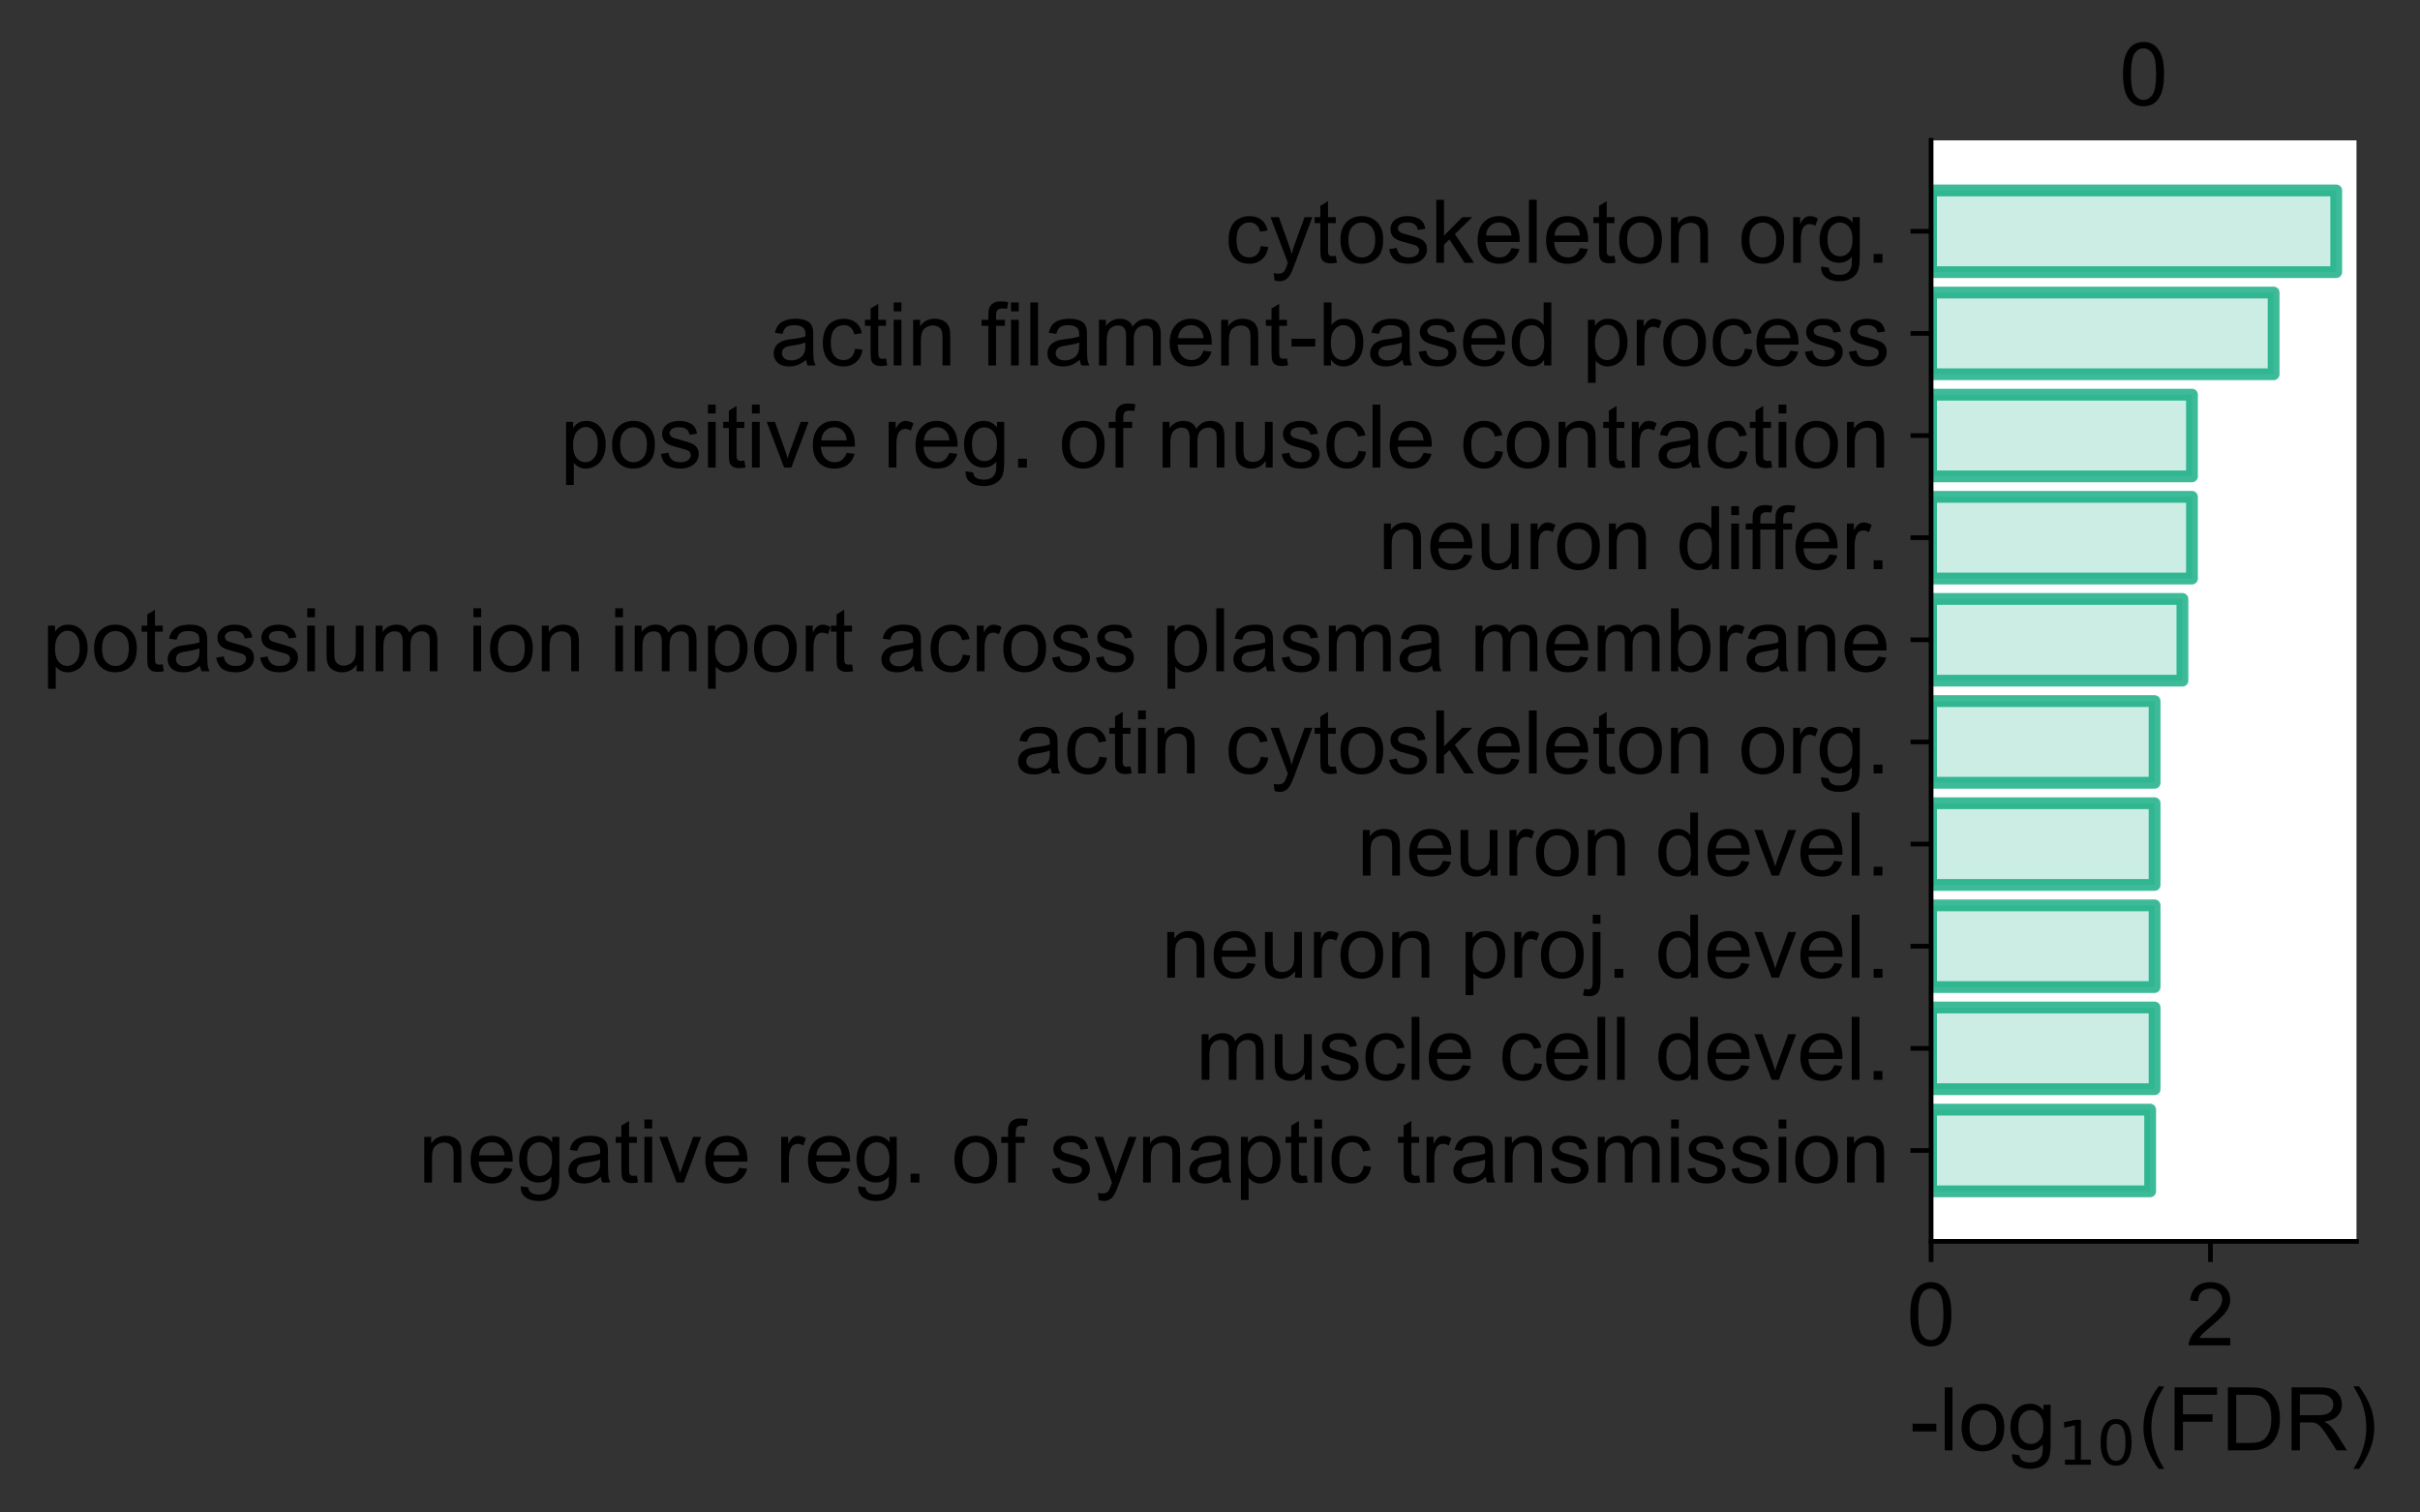 <?xml version="1.0" encoding="utf-8" standalone="no"?>
<!DOCTYPE svg PUBLIC "-//W3C//DTD SVG 1.1//EN"
  "http://www.w3.org/Graphics/SVG/1.1/DTD/svg11.dtd">
<!-- Created with matplotlib (https://matplotlib.org/) -->
<svg height="257.857pt" version="1.1" viewBox="0 0 412.673 257.857" width="412.673pt" xmlns="http://www.w3.org/2000/svg" xmlns:xlink="http://www.w3.org/1999/xlink">
 <rect x="0" y="0" width="412.673" height="257.857" fill="#333333" stroke="none"/>
 <defs>
  <style type="text/css">*{stroke-linecap:butt;stroke-linejoin:round;}</style>
 </defs>
 <g id="figure_1">
  <g id="patch_1">
   <path d="M -0 257.857 
L 412.673 257.857 
L 412.673 0 
L -0 0 
z
" style="fill:none;"/>
  </g>
  <g id="axes_1">
   <g id="patch_2">
    <path d="M 329.303 211.69 
L 401.843 211.69 
L 401.843 23.937 
L 329.303 23.937 
z
" style="fill:#ffffff;"/>
   </g>
   <g id="patch_3">
    <path clip-path="url(#pced8f159b3)" d="M 329.303 203.155 
L 366.658 203.155 
L 366.658 189.222 
L 329.303 189.222 
z
" style="fill:#00a679;opacity:0.2;stroke:#00a679;stroke-linejoin:miter;stroke-width:2;"/>
   </g>
   <g id="patch_4">
    <path clip-path="url(#pced8f159b3)" d="M 329.303 185.739 
L 367.414 185.739 
L 367.414 171.805 
L 329.303 171.805 
z
" style="fill:#00a679;opacity:0.2;stroke:#00a679;stroke-linejoin:miter;stroke-width:2;"/>
   </g>
   <g id="patch_5">
    <path clip-path="url(#pced8f159b3)" d="M 329.303 168.322 
L 367.414 168.322 
L 367.414 154.388 
L 329.303 154.388 
z
" style="fill:#00a679;opacity:0.2;stroke:#00a679;stroke-linejoin:miter;stroke-width:2;"/>
   </g>
   <g id="patch_6">
    <path clip-path="url(#pced8f159b3)" d="M 329.303 150.905 
L 367.414 150.905 
L 367.414 136.972 
L 329.303 136.972 
z
" style="fill:#00a679;opacity:0.2;stroke:#00a679;stroke-linejoin:miter;stroke-width:2;"/>
   </g>
   <g id="patch_7">
    <path clip-path="url(#pced8f159b3)" d="M 329.303 133.488 
L 367.414 133.488 
L 367.414 119.555 
L 329.303 119.555 
z
" style="fill:#00a679;opacity:0.2;stroke:#00a679;stroke-linejoin:miter;stroke-width:2;"/>
   </g>
   <g id="patch_8">
    <path clip-path="url(#pced8f159b3)" d="M 329.303 116.071 
L 372.16 116.071 
L 372.16 102.138 
L 329.303 102.138 
z
" style="fill:#00a679;opacity:0.2;stroke:#00a679;stroke-linejoin:miter;stroke-width:2;"/>
   </g>
   <g id="patch_9">
    <path clip-path="url(#pced8f159b3)" d="M 329.303 98.655 
L 373.789 98.655 
L 373.789 84.721 
L 329.303 84.721 
z
" style="fill:#00a679;opacity:0.2;stroke:#00a679;stroke-linejoin:miter;stroke-width:2;"/>
   </g>
   <g id="patch_10">
    <path clip-path="url(#pced8f159b3)" d="M 329.303 81.238 
L 373.789 81.238 
L 373.789 67.304 
L 329.303 67.304 
z
" style="fill:#00a679;opacity:0.2;stroke:#00a679;stroke-linejoin:miter;stroke-width:2;"/>
   </g>
   <g id="patch_11">
    <path clip-path="url(#pced8f159b3)" d="M 329.303 63.821 
L 387.713 63.821 
L 387.713 49.888 
L 329.303 49.888 
z
" style="fill:#00a679;opacity:0.2;stroke:#00a679;stroke-linejoin:miter;stroke-width:2;"/>
   </g>
   <g id="patch_12">
    <path clip-path="url(#pced8f159b3)" d="M 329.303 46.404 
L 398.389 46.404 
L 398.389 32.471 
L 329.303 32.471 
z
" style="fill:#00a679;opacity:0.2;stroke:#00a679;stroke-linejoin:miter;stroke-width:2;"/>
   </g>
   <g id="patch_13">
    <path clip-path="url(#pced8f159b3)" d="M 329.303 203.155 
L 366.658 203.155 
L 366.658 189.222 
L 329.303 189.222 
z
" style="fill:none;opacity:0.7;stroke:#00a679;stroke-linejoin:miter;stroke-width:2;"/>
   </g>
   <g id="patch_14">
    <path clip-path="url(#pced8f159b3)" d="M 329.303 185.739 
L 367.414 185.739 
L 367.414 171.805 
L 329.303 171.805 
z
" style="fill:none;opacity:0.7;stroke:#00a679;stroke-linejoin:miter;stroke-width:2;"/>
   </g>
   <g id="patch_15">
    <path clip-path="url(#pced8f159b3)" d="M 329.303 168.322 
L 367.414 168.322 
L 367.414 154.388 
L 329.303 154.388 
z
" style="fill:none;opacity:0.7;stroke:#00a679;stroke-linejoin:miter;stroke-width:2;"/>
   </g>
   <g id="patch_16">
    <path clip-path="url(#pced8f159b3)" d="M 329.303 150.905 
L 367.414 150.905 
L 367.414 136.972 
L 329.303 136.972 
z
" style="fill:none;opacity:0.7;stroke:#00a679;stroke-linejoin:miter;stroke-width:2;"/>
   </g>
   <g id="patch_17">
    <path clip-path="url(#pced8f159b3)" d="M 329.303 133.488 
L 367.414 133.488 
L 367.414 119.555 
L 329.303 119.555 
z
" style="fill:none;opacity:0.7;stroke:#00a679;stroke-linejoin:miter;stroke-width:2;"/>
   </g>
   <g id="patch_18">
    <path clip-path="url(#pced8f159b3)" d="M 329.303 116.071 
L 372.16 116.071 
L 372.16 102.138 
L 329.303 102.138 
z
" style="fill:none;opacity:0.7;stroke:#00a679;stroke-linejoin:miter;stroke-width:2;"/>
   </g>
   <g id="patch_19">
    <path clip-path="url(#pced8f159b3)" d="M 329.303 98.655 
L 373.789 98.655 
L 373.789 84.721 
L 329.303 84.721 
z
" style="fill:none;opacity:0.7;stroke:#00a679;stroke-linejoin:miter;stroke-width:2;"/>
   </g>
   <g id="patch_20">
    <path clip-path="url(#pced8f159b3)" d="M 329.303 81.238 
L 373.789 81.238 
L 373.789 67.304 
L 329.303 67.304 
z
" style="fill:none;opacity:0.7;stroke:#00a679;stroke-linejoin:miter;stroke-width:2;"/>
   </g>
   <g id="patch_21">
    <path clip-path="url(#pced8f159b3)" d="M 329.303 63.821 
L 387.713 63.821 
L 387.713 49.888 
L 329.303 49.888 
z
" style="fill:none;opacity:0.7;stroke:#00a679;stroke-linejoin:miter;stroke-width:2;"/>
   </g>
   <g id="patch_22">
    <path clip-path="url(#pced8f159b3)" d="M 329.303 46.404 
L 398.389 46.404 
L 398.389 32.471 
L 329.303 32.471 
z
" style="fill:none;opacity:0.7;stroke:#00a679;stroke-linejoin:miter;stroke-width:2;"/>
   </g>
   <g id="matplotlib.axis_1">
    <g id="xtick_1">
     <g id="line2d_1">
      <defs>
       <path d="M 0 0 
L 0 3.5 
" id="m8d444340a9" style="stroke:#000000;stroke-width:0.8;"/>
      </defs>
      <g>
       <use style="stroke:#000000;stroke-width:0.8;" x="329.303" xlink:href="#m8d444340a9" y="211.69"/>
      </g>
     </g>
     <g id="text_1">
      <!-- 0 -->
      <g transform="translate(325.132 229.426)scale(0.15 -0.15)">
       <defs>
        <path d="M 4.156 35.297 
Q 4.156 48 6.766 55.734 
Q 9.375 63.484 14.516 67.672 
Q 19.672 71.875 27.484 71.875 
Q 33.25 71.875 37.594 69.547 
Q 41.938 67.234 44.766 62.859 
Q 47.609 58.5 49.219 52.219 
Q 50.828 45.953 50.828 35.297 
Q 50.828 22.703 48.234 14.969 
Q 45.656 7.234 40.5 3 
Q 35.359 -1.219 27.484 -1.219 
Q 17.141 -1.219 11.234 6.203 
Q 4.156 15.141 4.156 35.297 
z
M 13.188 35.297 
Q 13.188 17.672 17.312 11.828 
Q 21.438 6 27.484 6 
Q 33.547 6 37.672 11.859 
Q 41.797 17.719 41.797 35.297 
Q 41.797 52.984 37.672 58.781 
Q 33.547 64.594 27.391 64.594 
Q 21.344 64.594 17.719 59.469 
Q 13.188 52.938 13.188 35.297 
z
" id="ArialMT-48"/>
       </defs>
       <use xlink:href="#ArialMT-48"/>
      </g>
     </g>
    </g>
    <g id="xtick_2">
     <g id="line2d_2">
      <g>
       <use style="stroke:#000000;stroke-width:0.8;" x="376.942" xlink:href="#m8d444340a9" y="211.69"/>
      </g>
     </g>
     <g id="text_2">
      <!-- 2 -->
      <g transform="translate(372.771 229.426)scale(0.15 -0.15)">
       <defs>
        <path d="M 50.344 8.453 
L 50.344 0 
L 3.031 0 
Q 2.938 3.172 4.047 6.109 
Q 5.859 10.938 9.828 15.625 
Q 13.812 20.312 21.344 26.469 
Q 33.016 36.031 37.109 41.625 
Q 41.219 47.219 41.219 52.203 
Q 41.219 57.422 37.469 61 
Q 33.734 64.594 27.734 64.594 
Q 21.391 64.594 17.578 60.781 
Q 13.766 56.984 13.719 50.25 
L 4.688 51.172 
Q 5.609 61.281 11.656 66.578 
Q 17.719 71.875 27.938 71.875 
Q 38.234 71.875 44.234 66.156 
Q 50.25 60.453 50.25 52 
Q 50.25 47.703 48.484 43.547 
Q 46.734 39.406 42.656 34.812 
Q 38.578 30.219 29.109 22.219 
Q 21.188 15.578 18.938 13.203 
Q 16.703 10.844 15.234 8.453 
z
" id="ArialMT-50"/>
       </defs>
       <use xlink:href="#ArialMT-50"/>
      </g>
     </g>
    </g>
    <g id="text_3">
     <!-- -log$_{10}$(FDR) -->
     <g transform="translate(325.673 247.357)scale(0.15 -0.15)">
      <defs>
       <path d="M 3.172 21.484 
L 3.172 30.328 
L 30.172 30.328 
L 30.172 21.484 
z
" id="ArialMT-45"/>
       <path d="M 6.391 0 
L 6.391 71.578 
L 15.188 71.578 
L 15.188 0 
z
" id="ArialMT-108"/>
       <path d="M 3.328 25.922 
Q 3.328 40.328 11.328 47.266 
Q 18.016 53.031 27.641 53.031 
Q 38.328 53.031 45.109 46.016 
Q 51.906 39.016 51.906 26.656 
Q 51.906 16.656 48.906 10.906 
Q 45.906 5.172 40.156 2 
Q 34.422 -1.172 27.641 -1.172 
Q 16.75 -1.172 10.031 5.812 
Q 3.328 12.797 3.328 25.922 
z
M 12.359 25.922 
Q 12.359 15.969 16.703 11.016 
Q 21.047 6.062 27.641 6.062 
Q 34.188 6.062 38.531 11.031 
Q 42.875 16.016 42.875 26.219 
Q 42.875 35.844 38.5 40.797 
Q 34.125 45.75 27.641 45.75 
Q 21.047 45.75 16.703 40.812 
Q 12.359 35.891 12.359 25.922 
z
" id="ArialMT-111"/>
       <path d="M 4.984 -4.297 
L 13.531 -5.562 
Q 14.062 -9.516 16.5 -11.328 
Q 19.781 -13.766 25.438 -13.766 
Q 31.547 -13.766 34.859 -11.328 
Q 38.188 -8.891 39.359 -4.5 
Q 40.047 -1.812 39.984 6.781 
Q 34.234 0 25.641 0 
Q 14.938 0 9.078 7.719 
Q 3.219 15.438 3.219 26.219 
Q 3.219 33.641 5.906 39.906 
Q 8.594 46.188 13.688 49.609 
Q 18.797 53.031 25.688 53.031 
Q 34.859 53.031 40.828 45.609 
L 40.828 51.859 
L 48.922 51.859 
L 48.922 7.031 
Q 48.922 -5.078 46.453 -10.125 
Q 44 -15.188 38.641 -18.109 
Q 33.297 -21.047 25.484 -21.047 
Q 16.219 -21.047 10.5 -16.875 
Q 4.781 -12.703 4.984 -4.297 
z
M 12.25 26.859 
Q 12.25 16.656 16.297 11.969 
Q 20.359 7.281 26.469 7.281 
Q 32.516 7.281 36.609 11.938 
Q 40.719 16.609 40.719 26.562 
Q 40.719 36.078 36.5 40.906 
Q 32.281 45.75 26.312 45.75 
Q 20.453 45.75 16.344 40.984 
Q 12.25 36.234 12.25 26.859 
z
" id="ArialMT-103"/>
       <path d="M 12.406 8.297 
L 28.516 8.297 
L 28.516 63.922 
L 10.984 60.406 
L 10.984 69.391 
L 28.422 72.906 
L 38.281 72.906 
L 38.281 8.297 
L 54.391 8.297 
L 54.391 0 
L 12.406 0 
z
" id="DejaVuSans-49"/>
       <path d="M 31.781 66.406 
Q 24.172 66.406 20.328 58.906 
Q 16.5 51.422 16.5 36.375 
Q 16.5 21.391 20.328 13.891 
Q 24.172 6.391 31.781 6.391 
Q 39.453 6.391 43.281 13.891 
Q 47.125 21.391 47.125 36.375 
Q 47.125 51.422 43.281 58.906 
Q 39.453 66.406 31.781 66.406 
z
M 31.781 74.219 
Q 44.047 74.219 50.516 64.516 
Q 56.984 54.828 56.984 36.375 
Q 56.984 17.969 50.516 8.266 
Q 44.047 -1.422 31.781 -1.422 
Q 19.531 -1.422 13.062 8.266 
Q 6.594 17.969 6.594 36.375 
Q 6.594 54.828 13.062 64.516 
Q 19.531 74.219 31.781 74.219 
z
" id="DejaVuSans-48"/>
       <path d="M 23.391 -21.047 
Q 16.109 -11.859 11.078 0.438 
Q 6.062 12.75 6.062 25.922 
Q 6.062 37.547 9.812 48.188 
Q 14.203 60.547 23.391 72.797 
L 29.688 72.797 
Q 23.781 62.641 21.875 58.297 
Q 18.891 51.562 17.188 44.234 
Q 15.094 35.109 15.094 25.875 
Q 15.094 2.391 29.688 -21.047 
z
" id="ArialMT-40"/>
       <path d="M 8.203 0 
L 8.203 71.578 
L 56.5 71.578 
L 56.5 63.141 
L 17.672 63.141 
L 17.672 40.969 
L 51.266 40.969 
L 51.266 32.516 
L 17.672 32.516 
L 17.672 0 
z
" id="ArialMT-70"/>
       <path d="M 7.719 0 
L 7.719 71.578 
L 32.375 71.578 
Q 40.719 71.578 45.125 70.562 
Q 51.266 69.141 55.609 65.438 
Q 61.281 60.641 64.078 53.188 
Q 66.891 45.75 66.891 36.188 
Q 66.891 28.031 64.984 21.734 
Q 63.094 15.438 60.109 11.297 
Q 57.125 7.172 53.578 4.797 
Q 50.047 2.438 45.047 1.219 
Q 40.047 0 33.547 0 
z
M 17.188 8.453 
L 32.469 8.453 
Q 39.547 8.453 43.578 9.766 
Q 47.609 11.078 50 13.484 
Q 53.375 16.844 55.25 22.531 
Q 57.125 28.219 57.125 36.328 
Q 57.125 47.562 53.438 53.594 
Q 49.75 59.625 44.484 61.672 
Q 40.672 63.141 32.234 63.141 
L 17.188 63.141 
z
" id="ArialMT-68"/>
       <path d="M 7.859 0 
L 7.859 71.578 
L 39.594 71.578 
Q 49.172 71.578 54.141 69.641 
Q 59.125 67.719 62.109 62.828 
Q 65.094 57.953 65.094 52.047 
Q 65.094 44.438 60.156 39.203 
Q 55.219 33.984 44.922 32.562 
Q 48.688 30.766 50.641 29 
Q 54.781 25.203 58.5 19.484 
L 70.953 0 
L 59.031 0 
L 49.562 14.891 
Q 45.406 21.344 42.719 24.75 
Q 40.047 28.172 37.922 29.531 
Q 35.797 30.906 33.594 31.453 
Q 31.984 31.781 28.328 31.781 
L 17.328 31.781 
L 17.328 0 
z
M 17.328 39.984 
L 37.703 39.984 
Q 44.188 39.984 47.844 41.328 
Q 51.516 42.672 53.422 45.625 
Q 55.328 48.578 55.328 52.047 
Q 55.328 57.125 51.641 60.391 
Q 47.953 63.672 39.984 63.672 
L 17.328 63.672 
z
" id="ArialMT-82"/>
       <path d="M 12.359 -21.047 
L 6.062 -21.047 
Q 20.656 2.391 20.656 25.875 
Q 20.656 35.062 18.562 44.094 
Q 16.891 51.422 13.922 58.156 
Q 12.016 62.547 6.062 72.797 
L 12.359 72.797 
Q 21.531 60.547 25.922 48.188 
Q 29.688 37.547 29.688 25.922 
Q 29.688 12.75 24.625 0.438 
Q 19.578 -11.859 12.359 -21.047 
z
" id="ArialMT-41"/>
      </defs>
      <use transform="translate(0 0.203)" xlink:href="#ArialMT-45"/>
      <use transform="translate(33.301 0.203)" xlink:href="#ArialMT-108"/>
      <use transform="translate(55.518 0.203)" xlink:href="#ArialMT-111"/>
      <use transform="translate(111.133 0.203)" xlink:href="#ArialMT-103"/>
      <use transform="translate(167.705 -16.203)scale(0.7)" xlink:href="#DejaVuSans-49"/>
      <use transform="translate(212.241 -16.203)scale(0.7)" xlink:href="#DejaVuSans-48"/>
      <use transform="translate(259.512 0.203)" xlink:href="#ArialMT-40"/>
      <use transform="translate(292.812 0.203)" xlink:href="#ArialMT-70"/>
      <use transform="translate(353.896 0.203)" xlink:href="#ArialMT-68"/>
      <use transform="translate(426.113 0.203)" xlink:href="#ArialMT-82"/>
      <use transform="translate(498.33 0.203)" xlink:href="#ArialMT-41"/>
     </g>
    </g>
   </g>
   <g id="matplotlib.axis_2">
    <g id="ytick_1">
     <g id="line2d_3">
      <defs>
       <path d="M 0 0 
L -3.5 0 
" id="m1ef95bb024" style="stroke:#000000;stroke-width:0.8;"/>
      </defs>
      <g>
       <use style="stroke:#000000;stroke-width:0.8;" x="329.303" xlink:href="#m1ef95bb024" y="196.189"/>
      </g>
     </g>
     <g id="text_4">
      <!-- negative reg. of synaptic transmission -->
      <g transform="translate(71.362 201.648)scale(0.15 -0.15)">
       <defs>
        <path d="M 6.594 0 
L 6.594 51.859 
L 14.5 51.859 
L 14.5 44.484 
Q 20.219 53.031 31 53.031 
Q 35.688 53.031 39.625 51.344 
Q 43.562 49.656 45.516 46.922 
Q 47.469 44.188 48.25 40.438 
Q 48.734 37.984 48.734 31.891 
L 48.734 0 
L 39.938 0 
L 39.938 31.547 
Q 39.938 36.922 38.906 39.578 
Q 37.891 42.234 35.281 43.812 
Q 32.672 45.406 29.156 45.406 
Q 23.531 45.406 19.453 41.844 
Q 15.375 38.281 15.375 28.328 
L 15.375 0 
z
" id="ArialMT-110"/>
        <path d="M 42.094 16.703 
L 51.172 15.578 
Q 49.031 7.625 43.219 3.219 
Q 37.406 -1.172 28.375 -1.172 
Q 17 -1.172 10.328 5.828 
Q 3.656 12.844 3.656 25.484 
Q 3.656 38.578 10.391 45.797 
Q 17.141 53.031 27.875 53.031 
Q 38.281 53.031 44.875 45.953 
Q 51.469 38.875 51.469 26.031 
Q 51.469 25.25 51.422 23.688 
L 12.75 23.688 
Q 13.234 15.141 17.578 10.594 
Q 21.922 6.062 28.422 6.062 
Q 33.25 6.062 36.672 8.594 
Q 40.094 11.141 42.094 16.703 
z
M 13.234 30.906 
L 42.188 30.906 
Q 41.609 37.453 38.875 40.719 
Q 34.672 45.797 27.984 45.797 
Q 21.922 45.797 17.797 41.75 
Q 13.672 37.703 13.234 30.906 
z
" id="ArialMT-101"/>
        <path d="M 40.438 6.391 
Q 35.547 2.25 31.031 0.531 
Q 26.516 -1.172 21.344 -1.172 
Q 12.797 -1.172 8.203 3 
Q 3.609 7.172 3.609 13.672 
Q 3.609 17.484 5.344 20.625 
Q 7.078 23.781 9.891 25.688 
Q 12.703 27.594 16.219 28.562 
Q 18.797 29.25 24.031 29.891 
Q 34.672 31.156 39.703 32.906 
Q 39.75 34.719 39.75 35.203 
Q 39.75 40.578 37.25 42.781 
Q 33.891 45.75 27.25 45.75 
Q 21.047 45.75 18.094 43.578 
Q 15.141 41.406 13.719 35.891 
L 5.125 37.062 
Q 6.297 42.578 8.984 45.969 
Q 11.672 49.359 16.75 51.188 
Q 21.828 53.031 28.516 53.031 
Q 35.156 53.031 39.297 51.469 
Q 43.453 49.906 45.406 47.531 
Q 47.359 45.172 48.141 41.547 
Q 48.578 39.312 48.578 33.453 
L 48.578 21.734 
Q 48.578 9.469 49.141 6.219 
Q 49.703 2.984 51.375 0 
L 42.188 0 
Q 40.828 2.734 40.438 6.391 
z
M 39.703 26.031 
Q 34.906 24.078 25.344 22.703 
Q 19.922 21.922 17.672 20.938 
Q 15.438 19.969 14.203 18.094 
Q 12.984 16.219 12.984 13.922 
Q 12.984 10.406 15.641 8.062 
Q 18.312 5.719 23.438 5.719 
Q 28.516 5.719 32.469 7.938 
Q 36.422 10.156 38.281 14.016 
Q 39.703 17 39.703 22.797 
z
" id="ArialMT-97"/>
        <path d="M 25.781 7.859 
L 27.047 0.094 
Q 23.344 -0.688 20.406 -0.688 
Q 15.625 -0.688 12.984 0.828 
Q 10.359 2.344 9.281 4.812 
Q 8.203 7.281 8.203 15.188 
L 8.203 45.016 
L 1.766 45.016 
L 1.766 51.859 
L 8.203 51.859 
L 8.203 64.703 
L 16.938 69.969 
L 16.938 51.859 
L 25.781 51.859 
L 25.781 45.016 
L 16.938 45.016 
L 16.938 14.703 
Q 16.938 10.938 17.406 9.859 
Q 17.875 8.797 18.922 8.156 
Q 19.969 7.516 21.922 7.516 
Q 23.391 7.516 25.781 7.859 
z
" id="ArialMT-116"/>
        <path d="M 6.641 61.469 
L 6.641 71.578 
L 15.438 71.578 
L 15.438 61.469 
z
M 6.641 0 
L 6.641 51.859 
L 15.438 51.859 
L 15.438 0 
z
" id="ArialMT-105"/>
        <path d="M 21 0 
L 1.266 51.859 
L 10.547 51.859 
L 21.688 20.797 
Q 23.484 15.766 25 10.359 
Q 26.172 14.453 28.266 20.219 
L 39.797 51.859 
L 48.828 51.859 
L 29.203 0 
z
" id="ArialMT-118"/>
        <path id="ArialMT-32"/>
        <path d="M 6.5 0 
L 6.5 51.859 
L 14.406 51.859 
L 14.406 44 
Q 17.438 49.516 20 51.266 
Q 22.562 53.031 25.641 53.031 
Q 30.078 53.031 34.672 50.203 
L 31.641 42.047 
Q 28.422 43.953 25.203 43.953 
Q 22.312 43.953 20.016 42.219 
Q 17.719 40.484 16.75 37.406 
Q 15.281 32.719 15.281 27.156 
L 15.281 0 
z
" id="ArialMT-114"/>
        <path d="M 9.078 0 
L 9.078 10.016 
L 19.094 10.016 
L 19.094 0 
z
" id="ArialMT-46"/>
        <path d="M 8.688 0 
L 8.688 45.016 
L 0.922 45.016 
L 0.922 51.859 
L 8.688 51.859 
L 8.688 57.375 
Q 8.688 62.594 9.625 65.141 
Q 10.891 68.562 14.078 70.672 
Q 17.281 72.797 23.047 72.797 
Q 26.766 72.797 31.25 71.922 
L 29.938 64.266 
Q 27.203 64.75 24.75 64.75 
Q 20.75 64.75 19.094 63.031 
Q 17.438 61.328 17.438 56.641 
L 17.438 51.859 
L 27.547 51.859 
L 27.547 45.016 
L 17.438 45.016 
L 17.438 0 
z
" id="ArialMT-102"/>
        <path d="M 3.078 15.484 
L 11.766 16.844 
Q 12.5 11.625 15.844 8.844 
Q 19.188 6.062 25.203 6.062 
Q 31.25 6.062 34.172 8.516 
Q 37.109 10.984 37.109 14.312 
Q 37.109 17.281 34.516 19 
Q 32.719 20.172 25.531 21.969 
Q 15.875 24.422 12.141 26.203 
Q 8.406 27.984 6.469 31.125 
Q 4.547 34.281 4.547 38.094 
Q 4.547 41.547 6.125 44.5 
Q 7.719 47.469 10.453 49.422 
Q 12.5 50.922 16.031 51.969 
Q 19.578 53.031 23.641 53.031 
Q 29.734 53.031 34.344 51.266 
Q 38.969 49.516 41.156 46.5 
Q 43.359 43.5 44.188 38.484 
L 35.594 37.312 
Q 35.016 41.312 32.203 43.547 
Q 29.391 45.797 24.266 45.797 
Q 18.219 45.797 15.625 43.797 
Q 13.031 41.797 13.031 39.109 
Q 13.031 37.406 14.109 36.031 
Q 15.188 34.625 17.484 33.688 
Q 18.797 33.203 25.25 31.453 
Q 34.578 28.953 38.25 27.359 
Q 41.938 25.781 44.031 22.75 
Q 46.141 19.734 46.141 15.234 
Q 46.141 10.844 43.578 6.953 
Q 41.016 3.078 36.172 0.953 
Q 31.344 -1.172 25.25 -1.172 
Q 15.141 -1.172 9.844 3.031 
Q 4.547 7.234 3.078 15.484 
z
" id="ArialMT-115"/>
        <path d="M 6.203 -19.969 
L 5.219 -11.719 
Q 8.109 -12.5 10.25 -12.5 
Q 13.188 -12.5 14.938 -11.516 
Q 16.703 -10.547 17.828 -8.797 
Q 18.656 -7.469 20.516 -2.25 
Q 20.75 -1.516 21.297 -0.094 
L 1.609 51.859 
L 11.078 51.859 
L 21.875 21.828 
Q 23.969 16.109 25.641 9.812 
Q 27.156 15.875 29.25 21.625 
L 40.328 51.859 
L 49.125 51.859 
L 29.391 -0.875 
Q 26.219 -9.422 24.469 -12.641 
Q 22.125 -17 19.094 -19.016 
Q 16.062 -21.047 11.859 -21.047 
Q 9.328 -21.047 6.203 -19.969 
z
" id="ArialMT-121"/>
        <path d="M 6.594 -19.875 
L 6.594 51.859 
L 14.594 51.859 
L 14.594 45.125 
Q 17.438 49.078 21 51.047 
Q 24.562 53.031 29.641 53.031 
Q 36.281 53.031 41.359 49.609 
Q 46.438 46.188 49.016 39.953 
Q 51.609 33.734 51.609 26.312 
Q 51.609 18.359 48.75 11.984 
Q 45.906 5.609 40.453 2.219 
Q 35.016 -1.172 29 -1.172 
Q 24.609 -1.172 21.109 0.688 
Q 17.625 2.547 15.375 5.375 
L 15.375 -19.875 
z
M 14.547 25.641 
Q 14.547 15.625 18.594 10.844 
Q 22.656 6.062 28.422 6.062 
Q 34.281 6.062 38.453 11.016 
Q 42.625 15.969 42.625 26.375 
Q 42.625 36.281 38.547 41.203 
Q 34.469 46.141 28.812 46.141 
Q 23.188 46.141 18.859 40.891 
Q 14.547 35.641 14.547 25.641 
z
" id="ArialMT-112"/>
        <path d="M 40.438 19 
L 49.078 17.875 
Q 47.656 8.938 41.812 3.875 
Q 35.984 -1.172 27.484 -1.172 
Q 16.844 -1.172 10.375 5.781 
Q 3.906 12.75 3.906 25.734 
Q 3.906 34.125 6.688 40.422 
Q 9.469 46.734 15.156 49.875 
Q 20.844 53.031 27.547 53.031 
Q 35.984 53.031 41.359 48.75 
Q 46.734 44.484 48.25 36.625 
L 39.703 35.297 
Q 38.484 40.531 35.375 43.156 
Q 32.281 45.797 27.875 45.797 
Q 21.234 45.797 17.078 41.031 
Q 12.938 36.281 12.938 25.984 
Q 12.938 15.531 16.938 10.797 
Q 20.953 6.062 27.391 6.062 
Q 32.562 6.062 36.031 9.234 
Q 39.5 12.406 40.438 19 
z
" id="ArialMT-99"/>
        <path d="M 6.594 0 
L 6.594 51.859 
L 14.453 51.859 
L 14.453 44.578 
Q 16.891 48.391 20.938 50.703 
Q 25 53.031 30.172 53.031 
Q 35.938 53.031 39.625 50.641 
Q 43.312 48.25 44.828 43.953 
Q 50.984 53.031 60.844 53.031 
Q 68.562 53.031 72.703 48.75 
Q 76.859 44.484 76.859 35.594 
L 76.859 0 
L 68.109 0 
L 68.109 32.672 
Q 68.109 37.938 67.25 40.25 
Q 66.406 42.578 64.156 43.984 
Q 61.922 45.406 58.891 45.406 
Q 53.422 45.406 49.797 41.766 
Q 46.188 38.141 46.188 30.125 
L 46.188 0 
L 37.406 0 
L 37.406 33.688 
Q 37.406 39.547 35.25 42.469 
Q 33.109 45.406 28.219 45.406 
Q 24.516 45.406 21.359 43.453 
Q 18.219 41.5 16.797 37.734 
Q 15.375 33.984 15.375 26.906 
L 15.375 0 
z
" id="ArialMT-109"/>
       </defs>
       <use xlink:href="#ArialMT-110"/>
       <use x="55.615" xlink:href="#ArialMT-101"/>
       <use x="111.23" xlink:href="#ArialMT-103"/>
       <use x="166.846" xlink:href="#ArialMT-97"/>
       <use x="222.461" xlink:href="#ArialMT-116"/>
       <use x="250.244" xlink:href="#ArialMT-105"/>
       <use x="272.461" xlink:href="#ArialMT-118"/>
       <use x="322.461" xlink:href="#ArialMT-101"/>
       <use x="378.076" xlink:href="#ArialMT-32"/>
       <use x="405.859" xlink:href="#ArialMT-114"/>
       <use x="439.16" xlink:href="#ArialMT-101"/>
       <use x="494.775" xlink:href="#ArialMT-103"/>
       <use x="550.391" xlink:href="#ArialMT-46"/>
       <use x="578.174" xlink:href="#ArialMT-32"/>
       <use x="605.957" xlink:href="#ArialMT-111"/>
       <use x="661.572" xlink:href="#ArialMT-102"/>
       <use x="689.355" xlink:href="#ArialMT-32"/>
       <use x="717.139" xlink:href="#ArialMT-115"/>
       <use x="767.139" xlink:href="#ArialMT-121"/>
       <use x="817.139" xlink:href="#ArialMT-110"/>
       <use x="872.754" xlink:href="#ArialMT-97"/>
       <use x="928.369" xlink:href="#ArialMT-112"/>
       <use x="983.984" xlink:href="#ArialMT-116"/>
       <use x="1011.768" xlink:href="#ArialMT-105"/>
       <use x="1033.984" xlink:href="#ArialMT-99"/>
       <use x="1083.984" xlink:href="#ArialMT-32"/>
       <use x="1111.768" xlink:href="#ArialMT-116"/>
       <use x="1139.551" xlink:href="#ArialMT-114"/>
       <use x="1172.852" xlink:href="#ArialMT-97"/>
       <use x="1228.467" xlink:href="#ArialMT-110"/>
       <use x="1284.082" xlink:href="#ArialMT-115"/>
       <use x="1334.082" xlink:href="#ArialMT-109"/>
       <use x="1417.383" xlink:href="#ArialMT-105"/>
       <use x="1439.6" xlink:href="#ArialMT-115"/>
       <use x="1489.6" xlink:href="#ArialMT-115"/>
       <use x="1539.6" xlink:href="#ArialMT-105"/>
       <use x="1561.816" xlink:href="#ArialMT-111"/>
       <use x="1617.432" xlink:href="#ArialMT-110"/>
      </g>
     </g>
    </g>
    <g id="ytick_2">
     <g id="line2d_4">
      <g>
       <use style="stroke:#000000;stroke-width:0.8;" x="329.303" xlink:href="#m1ef95bb024" y="178.772"/>
      </g>
     </g>
     <g id="text_5">
      <!-- muscle cell devel. -->
      <g transform="translate(203.927 184.14)scale(0.15 -0.15)">
       <defs>
        <path d="M 40.578 0 
L 40.578 7.625 
Q 34.516 -1.172 24.125 -1.172 
Q 19.531 -1.172 15.547 0.578 
Q 11.578 2.344 9.641 5 
Q 7.719 7.672 6.938 11.531 
Q 6.391 14.109 6.391 19.734 
L 6.391 51.859 
L 15.188 51.859 
L 15.188 23.094 
Q 15.188 16.219 15.719 13.812 
Q 16.547 10.359 19.234 8.375 
Q 21.922 6.391 25.875 6.391 
Q 29.828 6.391 33.297 8.422 
Q 36.766 10.453 38.203 13.938 
Q 39.656 17.438 39.656 24.078 
L 39.656 51.859 
L 48.438 51.859 
L 48.438 0 
z
" id="ArialMT-117"/>
        <path d="M 40.234 0 
L 40.234 6.547 
Q 35.297 -1.172 25.734 -1.172 
Q 19.531 -1.172 14.328 2.25 
Q 9.125 5.672 6.266 11.797 
Q 3.422 17.922 3.422 25.875 
Q 3.422 33.641 6 39.969 
Q 8.594 46.297 13.766 49.656 
Q 18.953 53.031 25.344 53.031 
Q 30.031 53.031 33.688 51.047 
Q 37.359 49.078 39.656 45.906 
L 39.656 71.578 
L 48.391 71.578 
L 48.391 0 
z
M 12.453 25.875 
Q 12.453 15.922 16.641 10.984 
Q 20.844 6.062 26.562 6.062 
Q 32.328 6.062 36.344 10.766 
Q 40.375 15.484 40.375 25.141 
Q 40.375 35.797 36.266 40.766 
Q 32.172 45.75 26.172 45.75 
Q 20.312 45.75 16.375 40.969 
Q 12.453 36.188 12.453 25.875 
z
" id="ArialMT-100"/>
       </defs>
       <use xlink:href="#ArialMT-109"/>
       <use x="83.301" xlink:href="#ArialMT-117"/>
       <use x="138.916" xlink:href="#ArialMT-115"/>
       <use x="188.916" xlink:href="#ArialMT-99"/>
       <use x="238.916" xlink:href="#ArialMT-108"/>
       <use x="261.133" xlink:href="#ArialMT-101"/>
       <use x="316.748" xlink:href="#ArialMT-32"/>
       <use x="344.531" xlink:href="#ArialMT-99"/>
       <use x="394.531" xlink:href="#ArialMT-101"/>
       <use x="450.146" xlink:href="#ArialMT-108"/>
       <use x="472.363" xlink:href="#ArialMT-108"/>
       <use x="494.58" xlink:href="#ArialMT-32"/>
       <use x="522.363" xlink:href="#ArialMT-100"/>
       <use x="577.979" xlink:href="#ArialMT-101"/>
       <use x="633.594" xlink:href="#ArialMT-118"/>
       <use x="683.594" xlink:href="#ArialMT-101"/>
       <use x="739.209" xlink:href="#ArialMT-108"/>
       <use x="761.426" xlink:href="#ArialMT-46"/>
      </g>
     </g>
    </g>
    <g id="ytick_3">
     <g id="line2d_5">
      <g>
       <use style="stroke:#000000;stroke-width:0.8;" x="329.303" xlink:href="#m1ef95bb024" y="161.355"/>
      </g>
     </g>
     <g id="text_6">
      <!-- neuron proj. devel. -->
      <g transform="translate(198.066 166.723)scale(0.15 -0.15)">
       <defs>
        <path d="M 6.547 61.375 
L 6.547 71.578 
L 15.328 71.578 
L 15.328 61.375 
z
M -4.594 -20.125 
L -2.938 -12.641 
Q -0.297 -13.328 1.219 -13.328 
Q 3.906 -13.328 5.219 -11.547 
Q 6.547 -9.766 6.547 -2.641 
L 6.547 51.859 
L 15.328 51.859 
L 15.328 -2.828 
Q 15.328 -12.406 12.844 -16.156 
Q 9.672 -21.047 2.297 -21.047 
Q -1.266 -21.047 -4.594 -20.125 
z
" id="ArialMT-106"/>
       </defs>
       <use xlink:href="#ArialMT-110"/>
       <use x="55.615" xlink:href="#ArialMT-101"/>
       <use x="111.23" xlink:href="#ArialMT-117"/>
       <use x="166.846" xlink:href="#ArialMT-114"/>
       <use x="200.146" xlink:href="#ArialMT-111"/>
       <use x="255.762" xlink:href="#ArialMT-110"/>
       <use x="311.377" xlink:href="#ArialMT-32"/>
       <use x="339.16" xlink:href="#ArialMT-112"/>
       <use x="394.775" xlink:href="#ArialMT-114"/>
       <use x="428.076" xlink:href="#ArialMT-111"/>
       <use x="483.691" xlink:href="#ArialMT-106"/>
       <use x="505.908" xlink:href="#ArialMT-46"/>
       <use x="533.691" xlink:href="#ArialMT-32"/>
       <use x="561.475" xlink:href="#ArialMT-100"/>
       <use x="617.09" xlink:href="#ArialMT-101"/>
       <use x="672.705" xlink:href="#ArialMT-118"/>
       <use x="722.705" xlink:href="#ArialMT-101"/>
       <use x="778.32" xlink:href="#ArialMT-108"/>
       <use x="800.537" xlink:href="#ArialMT-46"/>
      </g>
     </g>
    </g>
    <g id="ytick_4">
     <g id="line2d_6">
      <g>
       <use style="stroke:#000000;stroke-width:0.8;" x="329.303" xlink:href="#m1ef95bb024" y="143.938"/>
      </g>
     </g>
     <g id="text_7">
      <!-- neuron devel. -->
      <g transform="translate(231.41 149.307)scale(0.15 -0.15)">
       <use xlink:href="#ArialMT-110"/>
       <use x="55.615" xlink:href="#ArialMT-101"/>
       <use x="111.23" xlink:href="#ArialMT-117"/>
       <use x="166.846" xlink:href="#ArialMT-114"/>
       <use x="200.146" xlink:href="#ArialMT-111"/>
       <use x="255.762" xlink:href="#ArialMT-110"/>
       <use x="311.377" xlink:href="#ArialMT-32"/>
       <use x="339.16" xlink:href="#ArialMT-100"/>
       <use x="394.775" xlink:href="#ArialMT-101"/>
       <use x="450.391" xlink:href="#ArialMT-118"/>
       <use x="500.391" xlink:href="#ArialMT-101"/>
       <use x="556.006" xlink:href="#ArialMT-108"/>
       <use x="578.223" xlink:href="#ArialMT-46"/>
      </g>
     </g>
    </g>
    <g id="ytick_5">
     <g id="line2d_7">
      <g>
       <use style="stroke:#000000;stroke-width:0.8;" x="329.303" xlink:href="#m1ef95bb024" y="126.521"/>
      </g>
     </g>
     <g id="text_8">
      <!-- actin cytoskeleton org. -->
      <g transform="translate(173.067 131.89)scale(0.15 -0.15)">
       <defs>
        <path d="M 6.641 0 
L 6.641 71.578 
L 15.438 71.578 
L 15.438 30.766 
L 36.234 51.859 
L 47.609 51.859 
L 27.781 32.625 
L 49.609 0 
L 38.766 0 
L 21.625 26.516 
L 15.438 20.562 
L 15.438 0 
z
" id="ArialMT-107"/>
       </defs>
       <use xlink:href="#ArialMT-97"/>
       <use x="55.615" xlink:href="#ArialMT-99"/>
       <use x="105.615" xlink:href="#ArialMT-116"/>
       <use x="133.398" xlink:href="#ArialMT-105"/>
       <use x="155.615" xlink:href="#ArialMT-110"/>
       <use x="211.23" xlink:href="#ArialMT-32"/>
       <use x="239.014" xlink:href="#ArialMT-99"/>
       <use x="289.014" xlink:href="#ArialMT-121"/>
       <use x="339.014" xlink:href="#ArialMT-116"/>
       <use x="366.797" xlink:href="#ArialMT-111"/>
       <use x="422.412" xlink:href="#ArialMT-115"/>
       <use x="472.412" xlink:href="#ArialMT-107"/>
       <use x="522.412" xlink:href="#ArialMT-101"/>
       <use x="578.027" xlink:href="#ArialMT-108"/>
       <use x="600.244" xlink:href="#ArialMT-101"/>
       <use x="655.859" xlink:href="#ArialMT-116"/>
       <use x="683.643" xlink:href="#ArialMT-111"/>
       <use x="739.258" xlink:href="#ArialMT-110"/>
       <use x="794.873" xlink:href="#ArialMT-32"/>
       <use x="822.656" xlink:href="#ArialMT-111"/>
       <use x="878.271" xlink:href="#ArialMT-114"/>
       <use x="911.572" xlink:href="#ArialMT-103"/>
       <use x="967.188" xlink:href="#ArialMT-46"/>
      </g>
     </g>
    </g>
    <g id="ytick_6">
     <g id="line2d_8">
      <g>
       <use style="stroke:#000000;stroke-width:0.8;" x="329.303" xlink:href="#m1ef95bb024" y="109.105"/>
      </g>
     </g>
     <g id="text_9">
      <!-- potassium ion import across plasma membrane -->
      <g transform="translate(7.2 114.473)scale(0.15 -0.15)">
       <defs>
        <path d="M 14.703 0 
L 6.547 0 
L 6.547 71.578 
L 15.328 71.578 
L 15.328 46.047 
Q 20.906 53.031 29.547 53.031 
Q 34.328 53.031 38.594 51.094 
Q 42.875 49.172 45.625 45.672 
Q 48.391 42.188 49.953 37.25 
Q 51.516 32.328 51.516 26.703 
Q 51.516 13.375 44.922 6.094 
Q 38.328 -1.172 29.109 -1.172 
Q 19.922 -1.172 14.703 6.5 
z
M 14.594 26.312 
Q 14.594 17 17.141 12.844 
Q 21.297 6.062 28.375 6.062 
Q 34.125 6.062 38.328 11.062 
Q 42.531 16.062 42.531 25.984 
Q 42.531 36.141 38.5 40.969 
Q 34.469 45.797 28.766 45.797 
Q 23 45.797 18.797 40.797 
Q 14.594 35.797 14.594 26.312 
z
" id="ArialMT-98"/>
       </defs>
       <use xlink:href="#ArialMT-112"/>
       <use x="55.615" xlink:href="#ArialMT-111"/>
       <use x="111.23" xlink:href="#ArialMT-116"/>
       <use x="139.014" xlink:href="#ArialMT-97"/>
       <use x="194.629" xlink:href="#ArialMT-115"/>
       <use x="244.629" xlink:href="#ArialMT-115"/>
       <use x="294.629" xlink:href="#ArialMT-105"/>
       <use x="316.846" xlink:href="#ArialMT-117"/>
       <use x="372.461" xlink:href="#ArialMT-109"/>
       <use x="455.762" xlink:href="#ArialMT-32"/>
       <use x="483.545" xlink:href="#ArialMT-105"/>
       <use x="505.762" xlink:href="#ArialMT-111"/>
       <use x="561.377" xlink:href="#ArialMT-110"/>
       <use x="616.992" xlink:href="#ArialMT-32"/>
       <use x="644.775" xlink:href="#ArialMT-105"/>
       <use x="666.992" xlink:href="#ArialMT-109"/>
       <use x="750.293" xlink:href="#ArialMT-112"/>
       <use x="805.908" xlink:href="#ArialMT-111"/>
       <use x="861.523" xlink:href="#ArialMT-114"/>
       <use x="894.824" xlink:href="#ArialMT-116"/>
       <use x="922.607" xlink:href="#ArialMT-32"/>
       <use x="950.391" xlink:href="#ArialMT-97"/>
       <use x="1006.006" xlink:href="#ArialMT-99"/>
       <use x="1056.006" xlink:href="#ArialMT-114"/>
       <use x="1089.307" xlink:href="#ArialMT-111"/>
       <use x="1144.922" xlink:href="#ArialMT-115"/>
       <use x="1194.922" xlink:href="#ArialMT-115"/>
       <use x="1244.922" xlink:href="#ArialMT-32"/>
       <use x="1272.705" xlink:href="#ArialMT-112"/>
       <use x="1328.32" xlink:href="#ArialMT-108"/>
       <use x="1350.537" xlink:href="#ArialMT-97"/>
       <use x="1406.152" xlink:href="#ArialMT-115"/>
       <use x="1456.152" xlink:href="#ArialMT-109"/>
       <use x="1539.453" xlink:href="#ArialMT-97"/>
       <use x="1595.068" xlink:href="#ArialMT-32"/>
       <use x="1622.852" xlink:href="#ArialMT-109"/>
       <use x="1706.152" xlink:href="#ArialMT-101"/>
       <use x="1761.768" xlink:href="#ArialMT-109"/>
       <use x="1845.068" xlink:href="#ArialMT-98"/>
       <use x="1900.684" xlink:href="#ArialMT-114"/>
       <use x="1933.984" xlink:href="#ArialMT-97"/>
       <use x="1989.6" xlink:href="#ArialMT-110"/>
       <use x="2045.215" xlink:href="#ArialMT-101"/>
      </g>
     </g>
    </g>
    <g id="ytick_7">
     <g id="line2d_9">
      <g>
       <use style="stroke:#000000;stroke-width:0.8;" x="329.303" xlink:href="#m1ef95bb024" y="91.688"/>
      </g>
     </g>
     <g id="text_10">
      <!-- neuron differ. -->
      <g transform="translate(235.01 97.056)scale(0.15 -0.15)">
       <use xlink:href="#ArialMT-110"/>
       <use x="55.615" xlink:href="#ArialMT-101"/>
       <use x="111.23" xlink:href="#ArialMT-117"/>
       <use x="166.846" xlink:href="#ArialMT-114"/>
       <use x="200.146" xlink:href="#ArialMT-111"/>
       <use x="255.762" xlink:href="#ArialMT-110"/>
       <use x="311.377" xlink:href="#ArialMT-32"/>
       <use x="339.16" xlink:href="#ArialMT-100"/>
       <use x="394.775" xlink:href="#ArialMT-105"/>
       <use x="416.992" xlink:href="#ArialMT-102"/>
       <use x="443.025" xlink:href="#ArialMT-102"/>
       <use x="470.809" xlink:href="#ArialMT-101"/>
       <use x="526.424" xlink:href="#ArialMT-114"/>
       <use x="554.225" xlink:href="#ArialMT-46"/>
      </g>
     </g>
    </g>
    <g id="ytick_8">
     <g id="line2d_10">
      <g>
       <use style="stroke:#000000;stroke-width:0.8;" x="329.303" xlink:href="#m1ef95bb024" y="74.271"/>
      </g>
     </g>
     <g id="text_11">
      <!-- positive reg. of muscle contraction -->
      <g transform="translate(95.545 79.731)scale(0.15 -0.15)">
       <use xlink:href="#ArialMT-112"/>
       <use x="55.615" xlink:href="#ArialMT-111"/>
       <use x="111.23" xlink:href="#ArialMT-115"/>
       <use x="161.23" xlink:href="#ArialMT-105"/>
       <use x="183.447" xlink:href="#ArialMT-116"/>
       <use x="211.23" xlink:href="#ArialMT-105"/>
       <use x="233.447" xlink:href="#ArialMT-118"/>
       <use x="283.447" xlink:href="#ArialMT-101"/>
       <use x="339.062" xlink:href="#ArialMT-32"/>
       <use x="366.846" xlink:href="#ArialMT-114"/>
       <use x="400.146" xlink:href="#ArialMT-101"/>
       <use x="455.762" xlink:href="#ArialMT-103"/>
       <use x="511.377" xlink:href="#ArialMT-46"/>
       <use x="539.16" xlink:href="#ArialMT-32"/>
       <use x="566.943" xlink:href="#ArialMT-111"/>
       <use x="622.559" xlink:href="#ArialMT-102"/>
       <use x="650.342" xlink:href="#ArialMT-32"/>
       <use x="678.125" xlink:href="#ArialMT-109"/>
       <use x="761.426" xlink:href="#ArialMT-117"/>
       <use x="817.041" xlink:href="#ArialMT-115"/>
       <use x="867.041" xlink:href="#ArialMT-99"/>
       <use x="917.041" xlink:href="#ArialMT-108"/>
       <use x="939.258" xlink:href="#ArialMT-101"/>
       <use x="994.873" xlink:href="#ArialMT-32"/>
       <use x="1022.656" xlink:href="#ArialMT-99"/>
       <use x="1072.656" xlink:href="#ArialMT-111"/>
       <use x="1128.271" xlink:href="#ArialMT-110"/>
       <use x="1183.887" xlink:href="#ArialMT-116"/>
       <use x="1211.67" xlink:href="#ArialMT-114"/>
       <use x="1244.971" xlink:href="#ArialMT-97"/>
       <use x="1300.586" xlink:href="#ArialMT-99"/>
       <use x="1350.586" xlink:href="#ArialMT-116"/>
       <use x="1378.369" xlink:href="#ArialMT-105"/>
       <use x="1400.586" xlink:href="#ArialMT-111"/>
       <use x="1456.201" xlink:href="#ArialMT-110"/>
      </g>
     </g>
    </g>
    <g id="ytick_9">
     <g id="line2d_11">
      <g>
       <use style="stroke:#000000;stroke-width:0.8;" x="329.303" xlink:href="#m1ef95bb024" y="56.854"/>
      </g>
     </g>
     <g id="text_12">
      <!-- actin filament-based process -->
      <g transform="translate(131.388 62.314)scale(0.15 -0.15)">
       <use xlink:href="#ArialMT-97"/>
       <use x="55.615" xlink:href="#ArialMT-99"/>
       <use x="105.615" xlink:href="#ArialMT-116"/>
       <use x="133.398" xlink:href="#ArialMT-105"/>
       <use x="155.615" xlink:href="#ArialMT-110"/>
       <use x="211.23" xlink:href="#ArialMT-32"/>
       <use x="239.014" xlink:href="#ArialMT-102"/>
       <use x="266.797" xlink:href="#ArialMT-105"/>
       <use x="289.014" xlink:href="#ArialMT-108"/>
       <use x="311.23" xlink:href="#ArialMT-97"/>
       <use x="366.846" xlink:href="#ArialMT-109"/>
       <use x="450.146" xlink:href="#ArialMT-101"/>
       <use x="505.762" xlink:href="#ArialMT-110"/>
       <use x="561.377" xlink:href="#ArialMT-116"/>
       <use x="589.16" xlink:href="#ArialMT-45"/>
       <use x="622.461" xlink:href="#ArialMT-98"/>
       <use x="678.076" xlink:href="#ArialMT-97"/>
       <use x="733.691" xlink:href="#ArialMT-115"/>
       <use x="783.691" xlink:href="#ArialMT-101"/>
       <use x="839.307" xlink:href="#ArialMT-100"/>
       <use x="894.922" xlink:href="#ArialMT-32"/>
       <use x="922.705" xlink:href="#ArialMT-112"/>
       <use x="978.32" xlink:href="#ArialMT-114"/>
       <use x="1011.621" xlink:href="#ArialMT-111"/>
       <use x="1067.236" xlink:href="#ArialMT-99"/>
       <use x="1117.236" xlink:href="#ArialMT-101"/>
       <use x="1172.852" xlink:href="#ArialMT-115"/>
       <use x="1222.852" xlink:href="#ArialMT-115"/>
      </g>
     </g>
    </g>
    <g id="ytick_10">
     <g id="line2d_12">
      <g>
       <use style="stroke:#000000;stroke-width:0.8;" x="329.303" xlink:href="#m1ef95bb024" y="39.438"/>
      </g>
     </g>
     <g id="text_13">
      <!-- cytoskeleton org. -->
      <g transform="translate(208.917 44.806)scale(0.15 -0.15)">
       <use xlink:href="#ArialMT-99"/>
       <use x="50" xlink:href="#ArialMT-121"/>
       <use x="100" xlink:href="#ArialMT-116"/>
       <use x="127.783" xlink:href="#ArialMT-111"/>
       <use x="183.398" xlink:href="#ArialMT-115"/>
       <use x="233.398" xlink:href="#ArialMT-107"/>
       <use x="283.398" xlink:href="#ArialMT-101"/>
       <use x="339.014" xlink:href="#ArialMT-108"/>
       <use x="361.23" xlink:href="#ArialMT-101"/>
       <use x="416.846" xlink:href="#ArialMT-116"/>
       <use x="444.629" xlink:href="#ArialMT-111"/>
       <use x="500.244" xlink:href="#ArialMT-110"/>
       <use x="555.859" xlink:href="#ArialMT-32"/>
       <use x="583.643" xlink:href="#ArialMT-111"/>
       <use x="639.258" xlink:href="#ArialMT-114"/>
       <use x="672.559" xlink:href="#ArialMT-103"/>
       <use x="728.174" xlink:href="#ArialMT-46"/>
      </g>
     </g>
    </g>
   </g>
   <g id="patch_23">
    <path d="M 329.303 211.69 
L 329.303 23.937 
" style="fill:none;stroke:#000000;stroke-linecap:square;stroke-linejoin:miter;stroke-width:0.8;"/>
   </g>
   <g id="patch_24">
    <path d="M 401.843 211.69 
L 401.843 23.937 
" style="fill:none;"/>
   </g>
   <g id="patch_25">
    <path d="M 329.303 211.69 
L 401.843 211.69 
" style="fill:none;stroke:#000000;stroke-linecap:square;stroke-linejoin:miter;stroke-width:0.8;"/>
   </g>
   <g id="patch_26">
    <path d="M 329.303 23.937 
L 401.843 23.937 
" style="fill:none;"/>
   </g>
   <g id="text_14">
    <!-- 0 -->
    <g transform="translate(361.402 17.937)scale(0.15 -0.15)">
     <use xlink:href="#ArialMT-48"/>
    </g>
   </g>
  </g>
 </g>
 <defs>
  <clipPath id="pced8f159b3">
   <rect height="187.753" width="72.54" x="329.303" y="23.937"/>
  </clipPath>
 </defs>
</svg>
